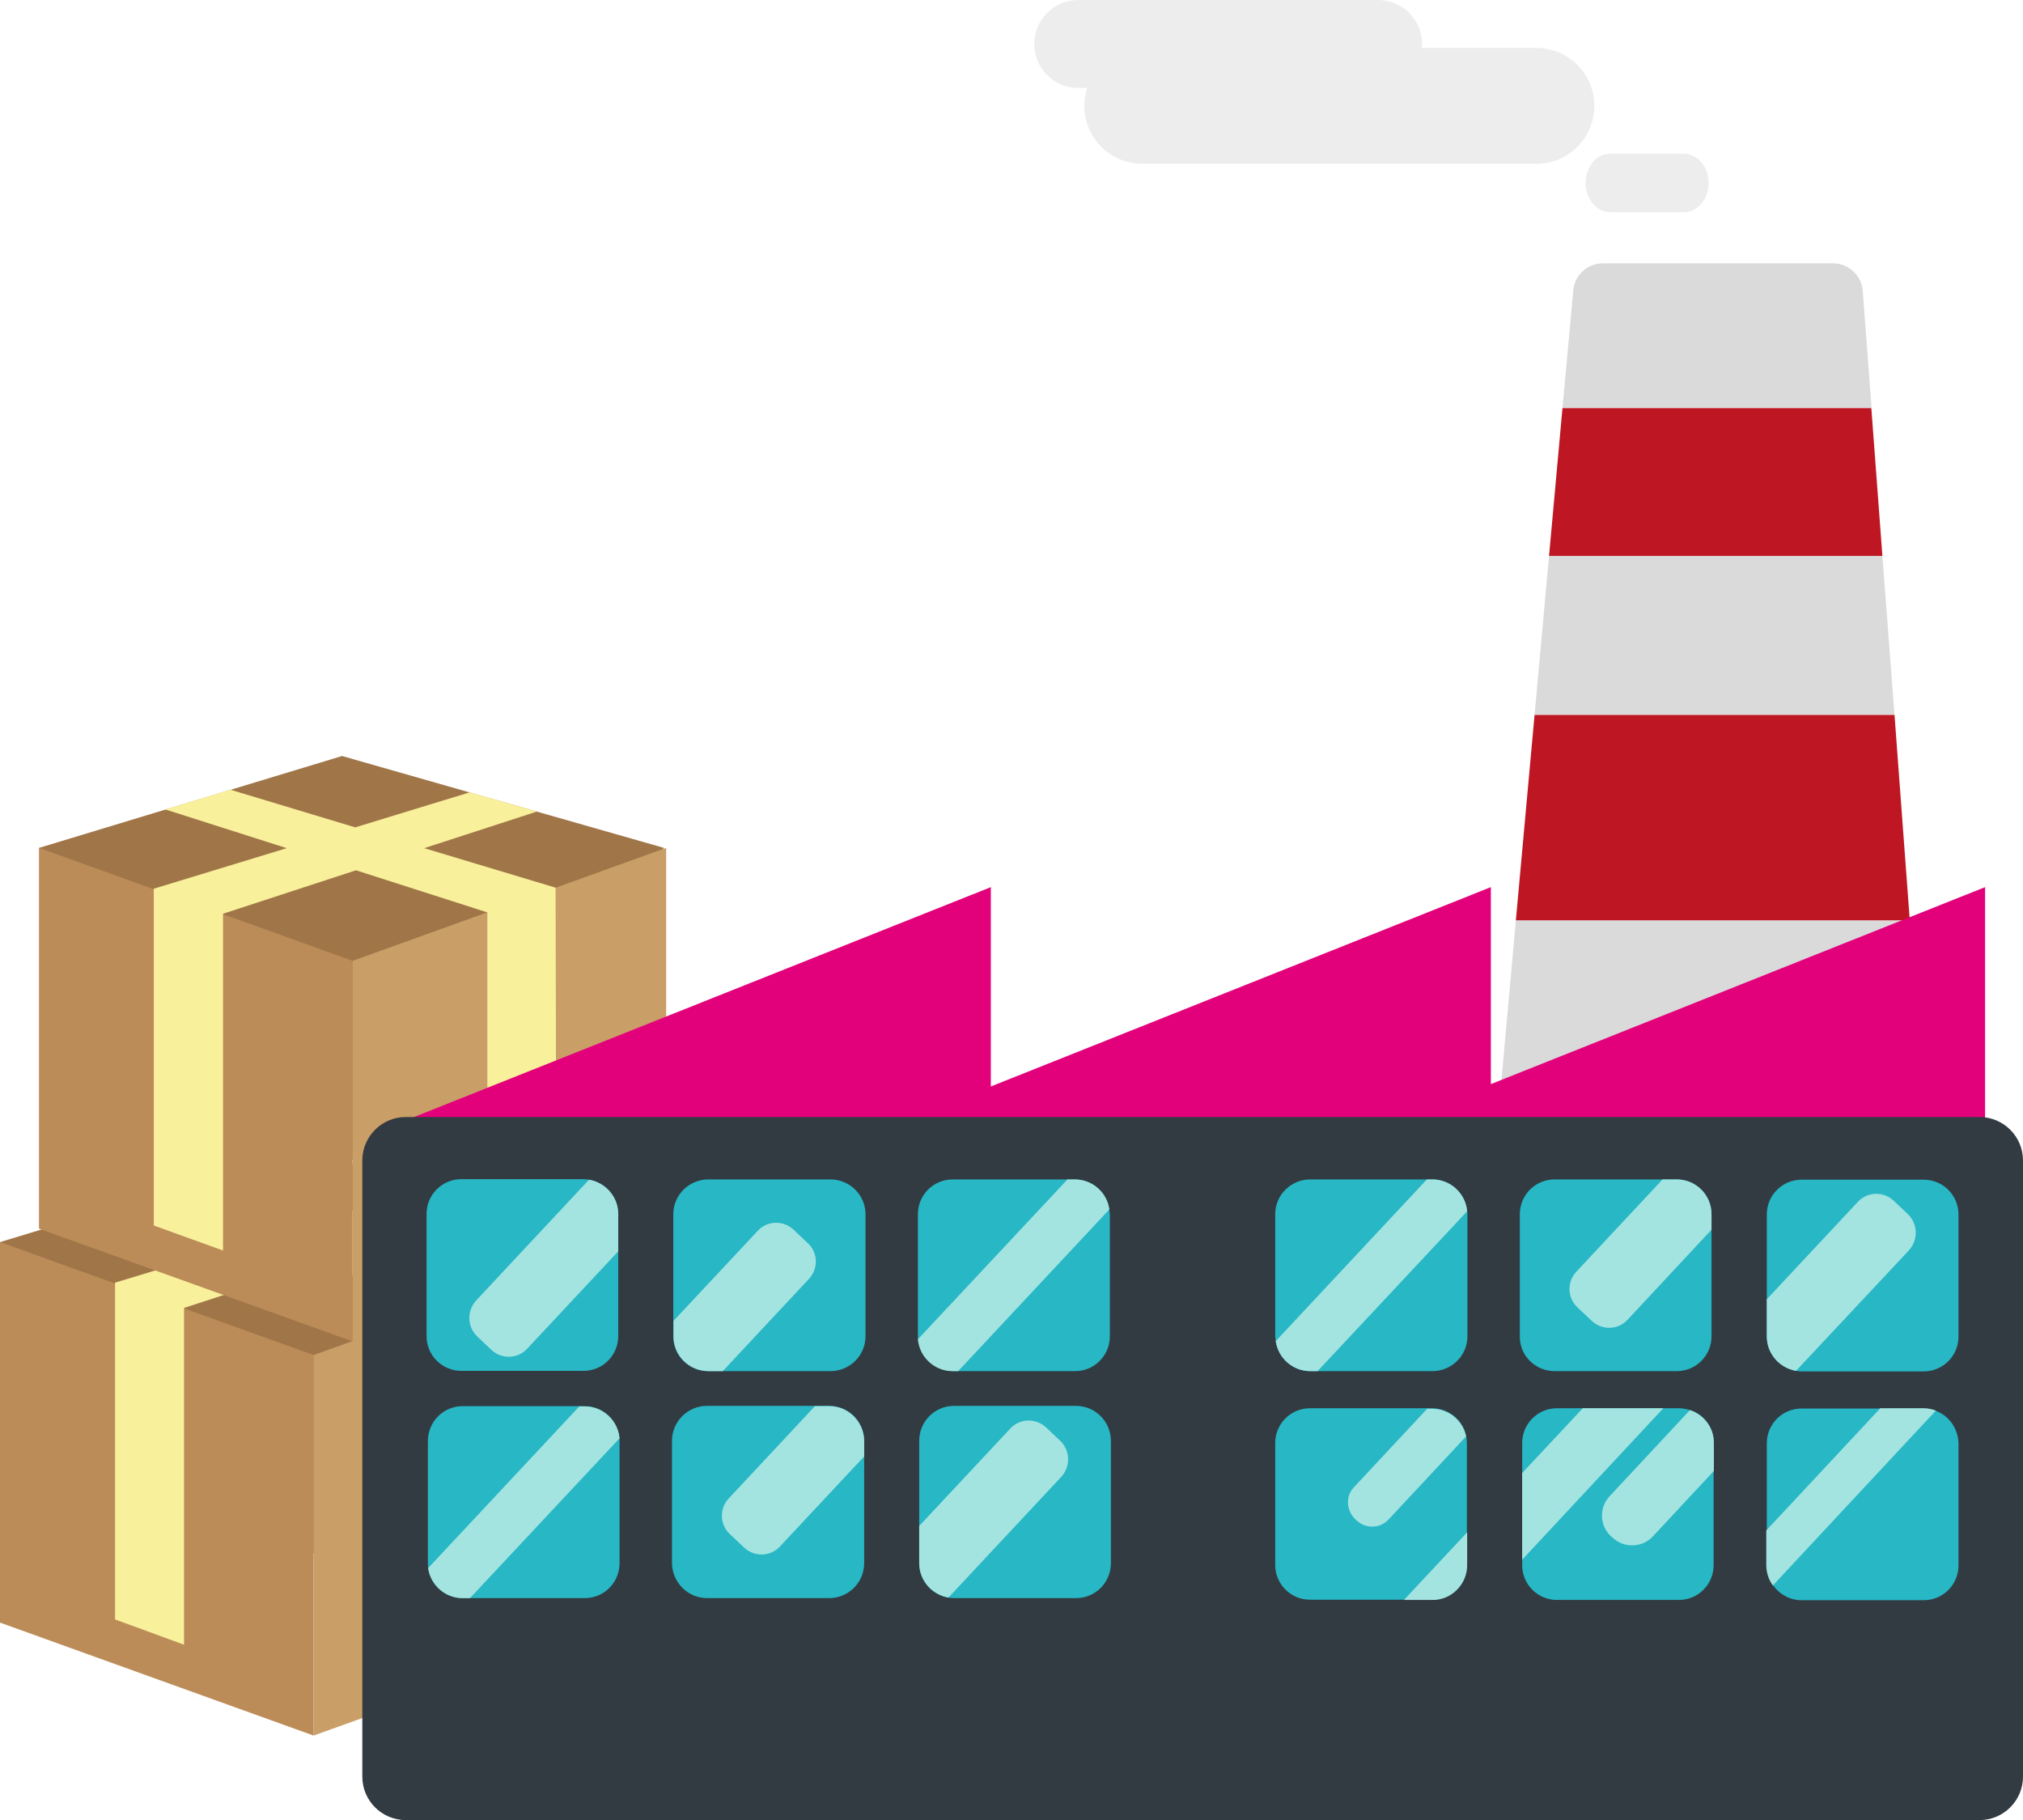 <?xml version="1.0" encoding="utf-8"?>
<!-- Generator: Adobe Illustrator 19.0.0, SVG Export Plug-In . SVG Version: 6.00 Build 0)  -->
<svg version="1.1" id="Layer_1" xmlns="http://www.w3.org/2000/svg" xmlns:xlink="http://www.w3.org/1999/xlink" x="0px" y="0px"
	 viewBox="0 0 768.3 691.2" style="enable-background:new 0 0 768.3 691.2;" xml:space="preserve">
<style type="text/css">
	.st0{fill:#A07648;}
	.st1{fill:#BC8C58;}
	.st2{fill:#CA9E67;}
	.st3{fill:#F9F09B;}
	.st4{fill:#DADADA;}
	.st5{fill:#BE1622;}
	.st6{fill:#E3017B;}
	.st7{fill:#323B42;}
	.st8{fill:#27B7C5;}
	.st9{fill:#A3E4E1;}
	.st10{fill:#EDEDED;}
</style>
<g id="Factory">
	<g id="Box">
		<g>
			<polygon id="XMLID_64_" class="st0" points="115.2,436.7 237.5,471.7 118.7,590.4 0,471.7 			"/>
			<polygon id="XMLID_63_" class="st1" points="119.1,659.1 0,616.2 0,471.7 119.1,514.6 			"/>
			<polygon id="XMLID_62_" class="st2" points="119.1,659.1 238.3,616.2 238.3,471.7 119.1,514.6 			"/>
			<polygon id="XMLID_61_" class="st3" points="196.6,615 196.2,486.8 146.4,471.8 189.1,457.8 163.7,450.6 120.1,463.9 72.8,449.6 
				48.1,457.1 94.1,471.8 43.7,487.1 43.7,615 69.9,624.6 69.9,496.7 120.5,480.2 170.4,496.1 170.4,624.6 			"/>
		</g>
		<g>
			<polygon id="XMLID_60_" class="st0" points="129.9,287.1 252.2,322 133.5,440.7 14.8,322 			"/>
			<polygon id="XMLID_59_" class="st1" points="133.9,509.4 14.8,466.6 14.8,322 133.9,364.9 			"/>
			<polygon id="XMLID_58_" class="st2" points="133.9,509.4 253,466.6 253,322 133.9,364.9 			"/>
			<polygon id="XMLID_57_" class="st3" points="211.3,465.4 211,337.1 161.1,322.1 203.9,308.2 178.4,300.9 134.9,314.2 87.5,299.9 
				62.8,307.4 108.9,322.1 58.4,337.5 58.4,465.4 84.7,474.9 84.7,347 135.2,330.5 185.1,346.5 185.1,474.9 			"/>
		</g>
	</g>
	<g id="Buiding">
		<g id="Building_7_">
			<g>
				<path id="XMLID_56_" class="st4" d="M569.6,417.1c0,6.3,5.1,11.4,11.4,11.4H719c6.3,0,11.4-5.1,11.4-11.4l-5.1-67.6H575.7
					L569.6,417.1z"/>
				<path id="XMLID_55_" class="st4" d="M707.5,111.4c0-6.3-5.1-11.4-11.4-11.4h-87.3c-6.3,0-11.4,5.1-11.4,11.4l-4,43.6h117.4
					L707.5,111.4z"/>
				<polygon id="XMLID_54_" class="st4" points="588.3,211.1 582.8,271.5 719.5,271.5 714.9,211.1 				"/>
				<polygon id="XMLID_53_" class="st5" points="710.7,155 593.4,155 588.3,211.1 714.9,211.1 				"/>
				<polygon id="XMLID_52_" class="st5" points="575.7,349.5 725.3,349.5 719.5,271.5 582.8,271.5 				"/>
			</g>
			<g>
				<polygon id="XMLID_51_" class="st6" points="566.2,411.7 566.2,336.9 376.3,412.6 376.3,336.9 146.2,428.6 336.2,428.6 
					376.3,428.6 523.9,428.6 566.2,428.6 753.9,428.6 753.9,336.9 				"/>
				<path id="XMLID_50_" class="st7" d="M768.3,674.7c0,9.1-7.4,16.5-16.5,16.5H154.1c-9.1,0-16.5-7.4-16.5-16.5v-234
					c0-9.1,7.4-16.5,16.5-16.5h597.7c9.1,0,16.5,7.4,16.5,16.5V674.7z"/>
				<g>
					<path id="XMLID_49_" class="st8" d="M315.4,447.9h-46.4c-7.3,0-13.3,5.9-13.3,13.2v40.5v5.9c0,7.3,5.9,13.2,13.3,13.2h5.4h41
						c7.3,0,13.3-5.9,13.3-13.2v-46.4C328.7,453.8,322.7,447.9,315.4,447.9z"/>
					<path id="XMLID_48_" class="st8" d="M421.3,459.4c-0.9-6.5-6.4-11.5-13.1-11.5h-2.8h-43.6c-7.3,0-13.2,5.9-13.2,13.2v46.4
						c0,0.4,0,0.7,0.1,1.1c0.6,6.8,6.3,12.1,13.2,12.1h2.1h44.3c7.3,0,13.2-5.9,13.2-13.2v-46.4
						C421.4,460.5,421.4,459.9,421.3,459.4z"/>
					<path id="XMLID_47_" class="st8" d="M223.7,448c-0.7-0.1-1.4-0.2-2.1-0.2h-46.4c-7.3,0-13.2,5.9-13.2,13.2v46.4
						c0,7.3,5.9,13.2,13.2,13.2h46.4c7.3,0,13.2-5.9,13.2-13.2v-32.2v-14.1C234.8,454.5,230,449.1,223.7,448z"/>
					<path id="XMLID_46_" class="st9" d="M408.2,447.9h-2.8l-56.8,60.7c0.6,6.8,6.3,12.1,13.2,12.1h2.1l57.4-61.4
						C420.5,452.9,414.9,447.9,408.2,447.9z"/>
					<path id="XMLID_45_" class="st9" d="M181.3,507.6l5.3,5c3.9,3.7,10.1,3.5,13.7-0.5l34.5-36.9v-14.1c0-6.6-4.8-12-11.1-13.1
						l-42.8,45.8C177.2,497.8,177.4,503.9,181.3,507.6z"/>
					<path id="XMLID_44_" class="st9" d="M269.1,520.7h5.4l32.7-35c3.7-3.9,3.5-10.1-0.5-13.7l-5.3-5c-3.9-3.7-10.1-3.5-13.7,0.5
						l-31.9,34.1v5.9C255.8,514.8,261.7,520.7,269.1,520.7z"/>
					<path id="XMLID_43_" class="st8" d="M268.5,606.9h46.4c7.3,0,13.3-5.9,13.3-13.3v-40.5v-5.9c0-7.3-5.9-13.3-13.3-13.3h-5.4h-41
						c-7.3,0-13.3,5.9-13.3,13.3v46.4C255.3,600.9,261.2,606.9,268.5,606.9z"/>
					<path id="XMLID_42_" class="st8" d="M162.6,595.4c0.9,6.5,6.4,11.5,13.1,11.5h2.8h43.6c7.3,0,13.2-5.9,13.2-13.3v-46.4
						c0-0.4,0-0.7-0.1-1.1c-0.6-6.8-6.3-12.1-13.2-12.1H220h-44.3c-7.3,0-13.2,5.9-13.2,13.3v46.4
						C162.5,594.2,162.6,594.8,162.6,595.4z"/>
					<path id="XMLID_41_" class="st8" d="M360.2,606.7c0.7,0.1,1.4,0.2,2.1,0.2h46.4c7.3,0,13.2-5.9,13.2-13.3v-46.4
						c0-7.3-5.9-13.3-13.2-13.3h-46.4c-7.3,0-13.2,5.9-13.2,13.3v32.2v14.1C349.1,600.2,353.9,605.6,360.2,606.7z"/>
					<path id="XMLID_40_" class="st9" d="M175.7,606.9h2.8l56.8-60.7c-0.6-6.8-6.3-12.1-13.2-12.1H220l-57.4,61.4
						C163.5,601.9,169,606.9,175.7,606.9z"/>
					<path id="XMLID_39_" class="st9" d="M402.6,547.1l-5.3-5c-3.9-3.7-10.1-3.5-13.7,0.5l-34.5,36.9v14.1c0,6.6,4.8,12,11.1,13.1
						l42.8-45.8C406.7,556.9,406.5,550.8,402.6,547.1z"/>
					<path id="XMLID_38_" class="st9" d="M314.9,534h-5.4l-32.7,35c-3.7,3.9-3.5,10.1,0.5,13.7l5.3,5c3.9,3.7,10.1,3.5,13.7-0.5
						l31.9-34.1v-5.9C328.1,539.9,322.2,534,314.9,534z"/>
				</g>
				<g>
					<g>
						<path id="XMLID_37_" class="st8" d="M735.3,535.8c-1.5-0.6-3.1-0.9-4.8-0.9h-16.3h-30c-7.3,0-13.2,5.9-13.2,13.2v33.2v13.1
							c0,2.9,0.9,5.6,2.5,7.8c2.4,3.3,6.3,5.5,10.7,5.5h46.4c7.3,0,13.2-5.9,13.2-13.2v-46.3C743.7,542.5,740.2,537.7,735.3,535.8z"
							/>
						<path id="XMLID_36_" class="st8" d="M543.9,534.8H542h-44.5c-7.3,0-13.2,5.9-13.2,13.2v46.3c0,7.3,5.9,13.2,13.2,13.2h35.6
							h10.8c7.3,0,13.2-5.9,13.2-13.2v-12.5v-33.8c0-0.9-0.1-1.8-0.3-2.7C555.6,539.4,550.3,534.8,543.9,534.8z"/>
						<path id="XMLID_35_" class="st8" d="M641.8,535.5c-1.3-0.4-2.7-0.7-4.1-0.7h-6h-30.7h-9.7c-7.3,0-13.2,5.9-13.2,13.2v11.4
							v32.9v2.1c0,7.3,5.9,13.2,13.2,13.2h46.3c7.3,0,13.2-5.9,13.2-13.2v-35.8v-10.5C651,542.2,647.1,537.2,641.8,535.5z"/>
						<path id="XMLID_34_" class="st9" d="M514.7,576.9l0.5,0.5c3.5,3.3,9,3.1,12.2-0.4l29.4-31.5c-1.2-6-6.6-10.5-13-10.5H542
							l-27.8,29.8C511,568.1,511.2,573.6,514.7,576.9z"/>
						<path id="XMLID_33_" class="st9" d="M557.2,594.4v-12.5l-24,25.7h10.8C551.2,607.7,557.2,601.7,557.2,594.4z"/>
						<polygon id="XMLID_32_" class="st9" points="601.1,534.8 578.1,559.4 578.1,592.3 631.7,534.8 						"/>
						<path id="XMLID_31_" class="st9" d="M641.8,535.5l-30.5,32.7c-4.1,4.4-3.8,11.2,0.5,15.2l0.7,0.6c4.3,4,11.2,3.8,15.2-0.5
							l23.2-24.9v-10.5C651,542.2,647.1,537.2,641.8,535.5z"/>
						<path id="XMLID_30_" class="st9" d="M714.1,534.8l-43.3,46.4v13.1c0,2.9,0.9,5.6,2.5,7.8l61.9-66.4c-1.5-0.6-3.1-0.9-4.8-0.9
							H714.1z"/>
					</g>
					<g>
						<path id="XMLID_29_" class="st8" d="M590.4,520.7h46.4c7.3,0,13.2-5.9,13.2-13.2V467v-5.9c0-7.3-5.9-13.2-13.2-13.2h-5.4h-41
							c-7.3,0-13.2,5.9-13.2,13.2v46.4C577.1,514.8,583.1,520.7,590.4,520.7z"/>
						<path id="XMLID_28_" class="st8" d="M484.5,509.2c0.9,6.5,6.4,11.5,13.1,11.5h2.8H544c7.3,0,13.3-5.9,13.3-13.2v-46.4
							c0-0.4,0-0.7-0.1-1.1c-0.6-6.8-6.3-12.1-13.2-12.1h-2.1h-44.3c-7.3,0-13.3,5.9-13.3,13.2v46.4
							C484.4,508.1,484.4,508.7,484.5,509.2z"/>
						<path id="XMLID_27_" class="st8" d="M682.1,520.6c0.7,0.1,1.4,0.2,2.1,0.2h46.4c7.3,0,13.2-5.9,13.2-13.2v-46.4
							c0-7.3-5.9-13.2-13.2-13.2h-46.4c-7.3,0-13.2,5.9-13.2,13.2v32.2v14.1C671,514.1,675.8,519.5,682.1,520.6z"/>
						<path id="XMLID_26_" class="st9" d="M497.6,520.7h2.8l56.8-60.7c-0.6-6.8-6.3-12.1-13.2-12.1h-2.1l-57.4,61.4
							C485.4,515.7,490.9,520.7,497.6,520.7z"/>
						<path id="XMLID_25_" class="st9" d="M724.5,461l-5.3-5c-3.9-3.7-10.1-3.5-13.7,0.5L671,493.4v14.1c0,6.6,4.8,12,11.1,13.1
							l42.9-45.8C728.6,470.8,728.4,464.7,724.5,461z"/>
						<path id="XMLID_24_" class="st9" d="M636.8,447.9h-5.4l-32.7,35c-3.7,3.9-3.5,10.1,0.5,13.7l5.3,5c3.9,3.7,10.1,3.5,13.7-0.5
							L650,467v-5.9C650,453.8,644.1,447.9,636.8,447.9z"/>
					</g>
				</g>
			</g>
		</g>
		<g id="Smoke">
			<path id="XMLID_23_" class="st10" d="M409.5,0l113.9,0c9.2,0,16.7,7.5,16.7,16.7c0,0.5,0,1-0.1,1.5h43.5c12.1,0,22,9.8,22,22
				c0,12.1-9.8,22-22,22H433.8c-12.1,0-22-9.8-22-22c0-2.4,0.4-4.6,1.1-6.8h-3.4c-9.2,0-16.7-7.5-16.7-16.7
				C392.8,7.5,400.3,0,409.5,0z"/>
			<path id="XMLID_22_" class="st10" d="M602.2,69.5c0,6.1,4.2,11.1,9.3,11.1h28.1c5.1,0,9.3-5,9.3-11.1l0,0
				c0-6.2-4.2-11.1-9.3-11.1h-28.1C606.3,58.3,602.2,63.3,602.2,69.5L602.2,69.5z"/>
		</g>
	</g>
</g>
</svg>
